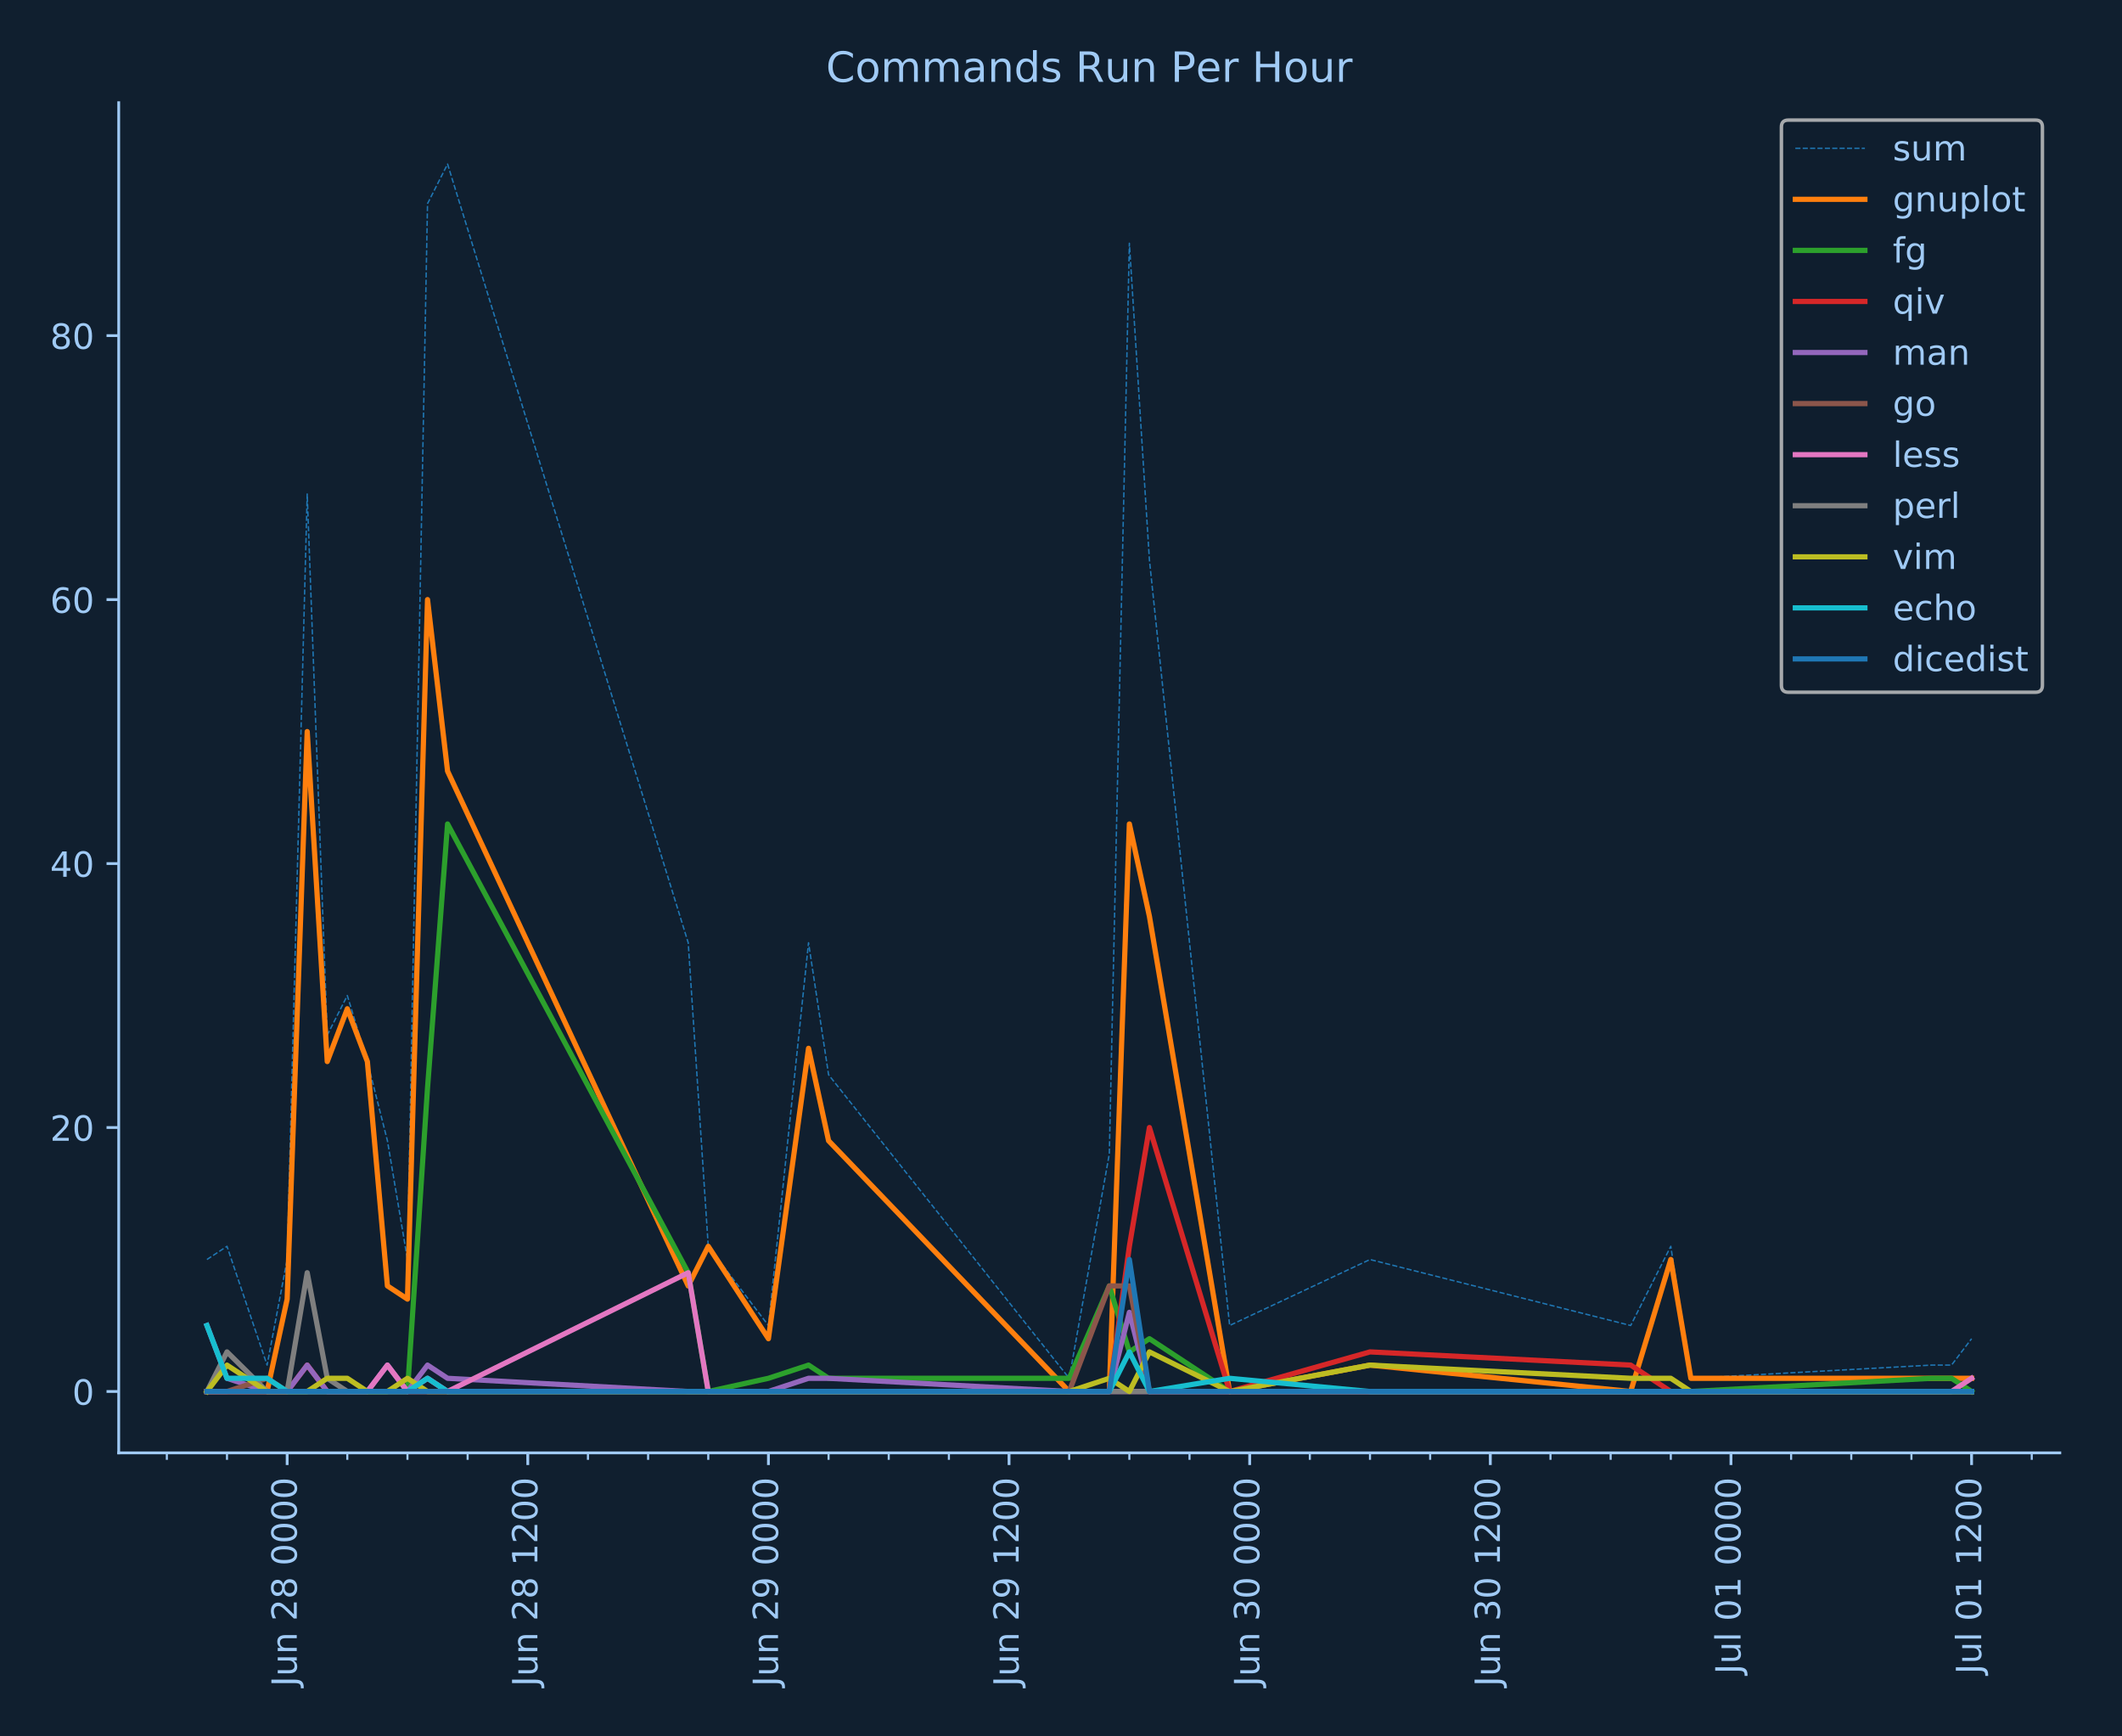 <?xml version="1.0" encoding="utf-8" standalone="no"?>
<!DOCTYPE svg PUBLIC "-//W3C//DTD SVG 1.1//EN"
  "http://www.w3.org/Graphics/SVG/1.1/DTD/svg11.dtd">
<!-- Created with matplotlib (http://matplotlib.org/) -->
<svg height="499pt" version="1.1" viewBox="0 0 610 499" width="610pt" xmlns="http://www.w3.org/2000/svg" xmlns:xlink="http://www.w3.org/1999/xlink">
 <defs>
  <style type="text/css">
*{stroke-linecap:butt;stroke-linejoin:round;}
  </style>
 </defs>
 <g id="figure_1">
  <g id="patch_1">
   <path d="M 0 499.154 
L 610.025 499.154 
L 610.025 0 
L 0 0 
z
" style="fill:#101f2f;"/>
  </g>
  <g id="axes_1">
   <g id="patch_2">
    <path d="M 34.125 417.598 
L 592.125 417.598 
L 592.125 29.518 
L 34.125 29.518 
z
" style="fill:#101f2f;"/>
   </g>
   <g id="matplotlib.axis_1">
    <g id="xtick_1">
     <g id="line2d_1">
      <defs>
       <path d="M 0 0 
L 0 3.5 
" id="m8b30ac66b3" style="stroke:#a0caf5;stroke-width:0.8;"/>
      </defs>
      <g>
       <use style="fill:#a0caf5;stroke:#a0caf5;stroke-width:0.8;" x="82.546" xlink:href="#m8b30ac66b3" y="417.598"/>
      </g>
     </g>
     <g id="text_1">
      <!-- Jun 28 0000 -->
      <defs>
       <path d="M 9.812 72.906 
L 19.672 72.906 
L 19.672 5.078 
Q 19.672 -8.109 14.672 -14.062 
Q 9.672 -20.016 -1.422 -20.016 
L -5.172 -20.016 
L -5.172 -11.719 
L -2.094 -11.719 
Q 4.438 -11.719 7.125 -8.047 
Q 9.812 -4.391 9.812 5.078 
z
" id="DejaVuSans-4a"/>
       <path d="M 8.5 21.578 
L 8.5 54.688 
L 17.484 54.688 
L 17.484 21.922 
Q 17.484 14.156 20.5 10.266 
Q 23.531 6.391 29.594 6.391 
Q 36.859 6.391 41.078 11.031 
Q 45.312 15.672 45.312 23.688 
L 45.312 54.688 
L 54.297 54.688 
L 54.297 0 
L 45.312 0 
L 45.312 8.406 
Q 42.047 3.422 37.719 1 
Q 33.406 -1.422 27.688 -1.422 
Q 18.266 -1.422 13.375 4.438 
Q 8.5 10.297 8.5 21.578 
z
M 31.109 56 
z
" id="DejaVuSans-75"/>
       <path d="M 54.891 33.016 
L 54.891 0 
L 45.906 0 
L 45.906 32.719 
Q 45.906 40.484 42.875 44.328 
Q 39.844 48.188 33.797 48.188 
Q 26.516 48.188 22.312 43.547 
Q 18.109 38.922 18.109 30.906 
L 18.109 0 
L 9.078 0 
L 9.078 54.688 
L 18.109 54.688 
L 18.109 46.188 
Q 21.344 51.125 25.703 53.562 
Q 30.078 56 35.797 56 
Q 45.219 56 50.047 50.172 
Q 54.891 44.344 54.891 33.016 
z
" id="DejaVuSans-6e"/>
       <path id="DejaVuSans-20"/>
       <path d="M 19.188 8.297 
L 53.609 8.297 
L 53.609 0 
L 7.328 0 
L 7.328 8.297 
Q 12.938 14.109 22.625 23.891 
Q 32.328 33.688 34.812 36.531 
Q 39.547 41.844 41.422 45.531 
Q 43.312 49.219 43.312 52.781 
Q 43.312 58.594 39.234 62.25 
Q 35.156 65.922 28.609 65.922 
Q 23.969 65.922 18.812 64.312 
Q 13.672 62.703 7.812 59.422 
L 7.812 69.391 
Q 13.766 71.781 18.938 73 
Q 24.125 74.219 28.422 74.219 
Q 39.75 74.219 46.484 68.547 
Q 53.219 62.891 53.219 53.422 
Q 53.219 48.922 51.531 44.891 
Q 49.859 40.875 45.406 35.406 
Q 44.188 33.984 37.641 27.219 
Q 31.109 20.453 19.188 8.297 
z
" id="DejaVuSans-32"/>
       <path d="M 31.781 34.625 
Q 24.75 34.625 20.719 30.859 
Q 16.703 27.094 16.703 20.516 
Q 16.703 13.922 20.719 10.156 
Q 24.75 6.391 31.781 6.391 
Q 38.812 6.391 42.859 10.172 
Q 46.922 13.969 46.922 20.516 
Q 46.922 27.094 42.891 30.859 
Q 38.875 34.625 31.781 34.625 
z
M 21.922 38.812 
Q 15.578 40.375 12.031 44.719 
Q 8.5 49.078 8.5 55.328 
Q 8.5 64.062 14.719 69.141 
Q 20.953 74.219 31.781 74.219 
Q 42.672 74.219 48.875 69.141 
Q 55.078 64.062 55.078 55.328 
Q 55.078 49.078 51.531 44.719 
Q 48 40.375 41.703 38.812 
Q 48.828 37.156 52.797 32.312 
Q 56.781 27.484 56.781 20.516 
Q 56.781 9.906 50.312 4.234 
Q 43.844 -1.422 31.781 -1.422 
Q 19.734 -1.422 13.25 4.234 
Q 6.781 9.906 6.781 20.516 
Q 6.781 27.484 10.781 32.312 
Q 14.797 37.156 21.922 38.812 
z
M 18.312 54.391 
Q 18.312 48.734 21.844 45.562 
Q 25.391 42.391 31.781 42.391 
Q 38.141 42.391 41.719 45.562 
Q 45.312 48.734 45.312 54.391 
Q 45.312 60.062 41.719 63.234 
Q 38.141 66.406 31.781 66.406 
Q 25.391 66.406 21.844 63.234 
Q 18.312 60.062 18.312 54.391 
z
" id="DejaVuSans-38"/>
       <path d="M 31.781 66.406 
Q 24.172 66.406 20.328 58.906 
Q 16.5 51.422 16.5 36.375 
Q 16.5 21.391 20.328 13.891 
Q 24.172 6.391 31.781 6.391 
Q 39.453 6.391 43.281 13.891 
Q 47.125 21.391 47.125 36.375 
Q 47.125 51.422 43.281 58.906 
Q 39.453 66.406 31.781 66.406 
z
M 31.781 74.219 
Q 44.047 74.219 50.516 64.516 
Q 56.984 54.828 56.984 36.375 
Q 56.984 17.969 50.516 8.266 
Q 44.047 -1.422 31.781 -1.422 
Q 19.531 -1.422 13.062 8.266 
Q 6.594 17.969 6.594 36.375 
Q 6.594 54.828 13.062 64.516 
Q 19.531 74.219 31.781 74.219 
z
" id="DejaVuSans-30"/>
      </defs>
      <g style="fill:#a0caf5;" transform="translate(85.306 484.754)rotate(-90)scale(0.1 -0.1)">
       <use xlink:href="#DejaVuSans-4a"/>
       <use x="29.492" xlink:href="#DejaVuSans-75"/>
       <use x="92.871" xlink:href="#DejaVuSans-6e"/>
       <use x="156.25" xlink:href="#DejaVuSans-20"/>
       <use x="188.037" xlink:href="#DejaVuSans-32"/>
       <use x="251.66" xlink:href="#DejaVuSans-38"/>
       <use x="315.283" xlink:href="#DejaVuSans-20"/>
       <use x="347.07" xlink:href="#DejaVuSans-30"/>
       <use x="410.693" xlink:href="#DejaVuSans-30"/>
       <use x="474.316" xlink:href="#DejaVuSans-30"/>
       <use x="537.939" xlink:href="#DejaVuSans-30"/>
      </g>
     </g>
    </g>
    <g id="xtick_2">
     <g id="line2d_2">
      <g>
       <use style="fill:#a0caf5;stroke:#a0caf5;stroke-width:0.8;" x="151.72" xlink:href="#m8b30ac66b3" y="417.598"/>
      </g>
     </g>
     <g id="text_2">
      <!-- Jun 28 1200 -->
      <defs>
       <path d="M 12.406 8.297 
L 28.516 8.297 
L 28.516 63.922 
L 10.984 60.406 
L 10.984 69.391 
L 28.422 72.906 
L 38.281 72.906 
L 38.281 8.297 
L 54.391 8.297 
L 54.391 0 
L 12.406 0 
z
" id="DejaVuSans-31"/>
      </defs>
      <g style="fill:#a0caf5;" transform="translate(154.479 484.754)rotate(-90)scale(0.1 -0.1)">
       <use xlink:href="#DejaVuSans-4a"/>
       <use x="29.492" xlink:href="#DejaVuSans-75"/>
       <use x="92.871" xlink:href="#DejaVuSans-6e"/>
       <use x="156.25" xlink:href="#DejaVuSans-20"/>
       <use x="188.037" xlink:href="#DejaVuSans-32"/>
       <use x="251.66" xlink:href="#DejaVuSans-38"/>
       <use x="315.283" xlink:href="#DejaVuSans-20"/>
       <use x="347.07" xlink:href="#DejaVuSans-31"/>
       <use x="410.693" xlink:href="#DejaVuSans-32"/>
       <use x="474.316" xlink:href="#DejaVuSans-30"/>
       <use x="537.939" xlink:href="#DejaVuSans-30"/>
      </g>
     </g>
    </g>
    <g id="xtick_3">
     <g id="line2d_3">
      <g>
       <use style="fill:#a0caf5;stroke:#a0caf5;stroke-width:0.8;" x="220.894" xlink:href="#m8b30ac66b3" y="417.598"/>
      </g>
     </g>
     <g id="text_3">
      <!-- Jun 29 0000 -->
      <defs>
       <path d="M 10.984 1.516 
L 10.984 10.5 
Q 14.703 8.734 18.5 7.812 
Q 22.312 6.891 25.984 6.891 
Q 35.75 6.891 40.891 13.453 
Q 46.047 20.016 46.781 33.406 
Q 43.953 29.203 39.594 26.953 
Q 35.25 24.703 29.984 24.703 
Q 19.047 24.703 12.672 31.312 
Q 6.297 37.938 6.297 49.422 
Q 6.297 60.641 12.938 67.422 
Q 19.578 74.219 30.609 74.219 
Q 43.266 74.219 49.922 64.516 
Q 56.594 54.828 56.594 36.375 
Q 56.594 19.141 48.406 8.859 
Q 40.234 -1.422 26.422 -1.422 
Q 22.703 -1.422 18.891 -0.688 
Q 15.094 0.047 10.984 1.516 
z
M 30.609 32.422 
Q 37.25 32.422 41.125 36.953 
Q 45.016 41.5 45.016 49.422 
Q 45.016 57.281 41.125 61.844 
Q 37.25 66.406 30.609 66.406 
Q 23.969 66.406 20.094 61.844 
Q 16.219 57.281 16.219 49.422 
Q 16.219 41.5 20.094 36.953 
Q 23.969 32.422 30.609 32.422 
z
" id="DejaVuSans-39"/>
      </defs>
      <g style="fill:#a0caf5;" transform="translate(223.653 484.754)rotate(-90)scale(0.1 -0.1)">
       <use xlink:href="#DejaVuSans-4a"/>
       <use x="29.492" xlink:href="#DejaVuSans-75"/>
       <use x="92.871" xlink:href="#DejaVuSans-6e"/>
       <use x="156.25" xlink:href="#DejaVuSans-20"/>
       <use x="188.037" xlink:href="#DejaVuSans-32"/>
       <use x="251.66" xlink:href="#DejaVuSans-39"/>
       <use x="315.283" xlink:href="#DejaVuSans-20"/>
       <use x="347.07" xlink:href="#DejaVuSans-30"/>
       <use x="410.693" xlink:href="#DejaVuSans-30"/>
       <use x="474.316" xlink:href="#DejaVuSans-30"/>
       <use x="537.939" xlink:href="#DejaVuSans-30"/>
      </g>
     </g>
    </g>
    <g id="xtick_4">
     <g id="line2d_4">
      <g>
       <use style="fill:#a0caf5;stroke:#a0caf5;stroke-width:0.8;" x="290.067" xlink:href="#m8b30ac66b3" y="417.598"/>
      </g>
     </g>
     <g id="text_4">
      <!-- Jun 29 1200 -->
      <g style="fill:#a0caf5;" transform="translate(292.827 484.754)rotate(-90)scale(0.1 -0.1)">
       <use xlink:href="#DejaVuSans-4a"/>
       <use x="29.492" xlink:href="#DejaVuSans-75"/>
       <use x="92.871" xlink:href="#DejaVuSans-6e"/>
       <use x="156.25" xlink:href="#DejaVuSans-20"/>
       <use x="188.037" xlink:href="#DejaVuSans-32"/>
       <use x="251.66" xlink:href="#DejaVuSans-39"/>
       <use x="315.283" xlink:href="#DejaVuSans-20"/>
       <use x="347.07" xlink:href="#DejaVuSans-31"/>
       <use x="410.693" xlink:href="#DejaVuSans-32"/>
       <use x="474.316" xlink:href="#DejaVuSans-30"/>
       <use x="537.939" xlink:href="#DejaVuSans-30"/>
      </g>
     </g>
    </g>
    <g id="xtick_5">
     <g id="line2d_5">
      <g>
       <use style="fill:#a0caf5;stroke:#a0caf5;stroke-width:0.8;" x="359.241" xlink:href="#m8b30ac66b3" y="417.598"/>
      </g>
     </g>
     <g id="text_5">
      <!-- Jun 30 0000 -->
      <defs>
       <path d="M 40.578 39.312 
Q 47.656 37.797 51.625 33 
Q 55.609 28.219 55.609 21.188 
Q 55.609 10.406 48.188 4.484 
Q 40.766 -1.422 27.094 -1.422 
Q 22.516 -1.422 17.656 -0.516 
Q 12.797 0.391 7.625 2.203 
L 7.625 11.719 
Q 11.719 9.328 16.594 8.109 
Q 21.484 6.891 26.812 6.891 
Q 36.078 6.891 40.938 10.547 
Q 45.797 14.203 45.797 21.188 
Q 45.797 27.641 41.281 31.266 
Q 36.766 34.906 28.719 34.906 
L 20.219 34.906 
L 20.219 43.016 
L 29.109 43.016 
Q 36.375 43.016 40.234 45.922 
Q 44.094 48.828 44.094 54.297 
Q 44.094 59.906 40.109 62.906 
Q 36.141 65.922 28.719 65.922 
Q 24.656 65.922 20.016 65.031 
Q 15.375 64.156 9.812 62.312 
L 9.812 71.094 
Q 15.438 72.656 20.344 73.438 
Q 25.25 74.219 29.594 74.219 
Q 40.828 74.219 47.359 69.109 
Q 53.906 64.016 53.906 55.328 
Q 53.906 49.266 50.438 45.094 
Q 46.969 40.922 40.578 39.312 
z
" id="DejaVuSans-33"/>
      </defs>
      <g style="fill:#a0caf5;" transform="translate(362 484.754)rotate(-90)scale(0.1 -0.1)">
       <use xlink:href="#DejaVuSans-4a"/>
       <use x="29.492" xlink:href="#DejaVuSans-75"/>
       <use x="92.871" xlink:href="#DejaVuSans-6e"/>
       <use x="156.25" xlink:href="#DejaVuSans-20"/>
       <use x="188.037" xlink:href="#DejaVuSans-33"/>
       <use x="251.66" xlink:href="#DejaVuSans-30"/>
       <use x="315.283" xlink:href="#DejaVuSans-20"/>
       <use x="347.07" xlink:href="#DejaVuSans-30"/>
       <use x="410.693" xlink:href="#DejaVuSans-30"/>
       <use x="474.316" xlink:href="#DejaVuSans-30"/>
       <use x="537.939" xlink:href="#DejaVuSans-30"/>
      </g>
     </g>
    </g>
    <g id="xtick_6">
     <g id="line2d_6">
      <g>
       <use style="fill:#a0caf5;stroke:#a0caf5;stroke-width:0.8;" x="428.414" xlink:href="#m8b30ac66b3" y="417.598"/>
      </g>
     </g>
     <g id="text_6">
      <!-- Jun 30 1200 -->
      <g style="fill:#a0caf5;" transform="translate(431.174 484.754)rotate(-90)scale(0.1 -0.1)">
       <use xlink:href="#DejaVuSans-4a"/>
       <use x="29.492" xlink:href="#DejaVuSans-75"/>
       <use x="92.871" xlink:href="#DejaVuSans-6e"/>
       <use x="156.25" xlink:href="#DejaVuSans-20"/>
       <use x="188.037" xlink:href="#DejaVuSans-33"/>
       <use x="251.66" xlink:href="#DejaVuSans-30"/>
       <use x="315.283" xlink:href="#DejaVuSans-20"/>
       <use x="347.07" xlink:href="#DejaVuSans-31"/>
       <use x="410.693" xlink:href="#DejaVuSans-32"/>
       <use x="474.316" xlink:href="#DejaVuSans-30"/>
       <use x="537.939" xlink:href="#DejaVuSans-30"/>
      </g>
     </g>
    </g>
    <g id="xtick_7">
     <g id="line2d_7">
      <g>
       <use style="fill:#a0caf5;stroke:#a0caf5;stroke-width:0.8;" x="497.588" xlink:href="#m8b30ac66b3" y="417.598"/>
      </g>
     </g>
     <g id="text_7">
      <!-- Jul 01 0000 -->
      <defs>
       <path d="M 9.422 75.984 
L 18.406 75.984 
L 18.406 0 
L 9.422 0 
z
" id="DejaVuSans-6c"/>
      </defs>
      <g style="fill:#a0caf5;" transform="translate(500.347 481.195)rotate(-90)scale(0.1 -0.1)">
       <use xlink:href="#DejaVuSans-4a"/>
       <use x="29.492" xlink:href="#DejaVuSans-75"/>
       <use x="92.871" xlink:href="#DejaVuSans-6c"/>
       <use x="120.654" xlink:href="#DejaVuSans-20"/>
       <use x="152.441" xlink:href="#DejaVuSans-30"/>
       <use x="216.064" xlink:href="#DejaVuSans-31"/>
       <use x="279.688" xlink:href="#DejaVuSans-20"/>
       <use x="311.475" xlink:href="#DejaVuSans-30"/>
       <use x="375.098" xlink:href="#DejaVuSans-30"/>
       <use x="438.721" xlink:href="#DejaVuSans-30"/>
       <use x="502.344" xlink:href="#DejaVuSans-30"/>
      </g>
     </g>
    </g>
    <g id="xtick_8">
     <g id="line2d_8">
      <g>
       <use style="fill:#a0caf5;stroke:#a0caf5;stroke-width:0.8;" x="566.761" xlink:href="#m8b30ac66b3" y="417.598"/>
      </g>
     </g>
     <g id="text_8">
      <!-- Jul 01 1200 -->
      <g style="fill:#a0caf5;" transform="translate(569.521 481.195)rotate(-90)scale(0.1 -0.1)">
       <use xlink:href="#DejaVuSans-4a"/>
       <use x="29.492" xlink:href="#DejaVuSans-75"/>
       <use x="92.871" xlink:href="#DejaVuSans-6c"/>
       <use x="120.654" xlink:href="#DejaVuSans-20"/>
       <use x="152.441" xlink:href="#DejaVuSans-30"/>
       <use x="216.064" xlink:href="#DejaVuSans-31"/>
       <use x="279.688" xlink:href="#DejaVuSans-20"/>
       <use x="311.475" xlink:href="#DejaVuSans-31"/>
       <use x="375.098" xlink:href="#DejaVuSans-32"/>
       <use x="438.721" xlink:href="#DejaVuSans-30"/>
       <use x="502.344" xlink:href="#DejaVuSans-30"/>
      </g>
     </g>
    </g>
    <g id="xtick_9">
     <g id="line2d_9">
      <defs>
       <path d="M 0 0 
L 0 2 
" id="m022dbc0395" style="stroke:#a0caf5;stroke-width:0.6;"/>
      </defs>
      <g>
       <use style="fill:#a0caf5;stroke:#a0caf5;stroke-width:0.6;" x="47.96" xlink:href="#m022dbc0395" y="417.598"/>
      </g>
     </g>
    </g>
    <g id="xtick_10">
     <g id="line2d_10">
      <g>
       <use style="fill:#a0caf5;stroke:#a0caf5;stroke-width:0.6;" x="65.253" xlink:href="#m022dbc0395" y="417.598"/>
      </g>
     </g>
    </g>
    <g id="xtick_11">
     <g id="line2d_11">
      <g>
       <use style="fill:#a0caf5;stroke:#a0caf5;stroke-width:0.6;" x="82.546" xlink:href="#m022dbc0395" y="417.598"/>
      </g>
     </g>
    </g>
    <g id="xtick_12">
     <g id="line2d_12">
      <g>
       <use style="fill:#a0caf5;stroke:#a0caf5;stroke-width:0.6;" x="99.84" xlink:href="#m022dbc0395" y="417.598"/>
      </g>
     </g>
    </g>
    <g id="xtick_13">
     <g id="line2d_13">
      <g>
       <use style="fill:#a0caf5;stroke:#a0caf5;stroke-width:0.6;" x="117.133" xlink:href="#m022dbc0395" y="417.598"/>
      </g>
     </g>
    </g>
    <g id="xtick_14">
     <g id="line2d_14">
      <g>
       <use style="fill:#a0caf5;stroke:#a0caf5;stroke-width:0.6;" x="134.427" xlink:href="#m022dbc0395" y="417.598"/>
      </g>
     </g>
    </g>
    <g id="xtick_15">
     <g id="line2d_15">
      <g>
       <use style="fill:#a0caf5;stroke:#a0caf5;stroke-width:0.6;" x="151.72" xlink:href="#m022dbc0395" y="417.598"/>
      </g>
     </g>
    </g>
    <g id="xtick_16">
     <g id="line2d_16">
      <g>
       <use style="fill:#a0caf5;stroke:#a0caf5;stroke-width:0.6;" x="169.013" xlink:href="#m022dbc0395" y="417.598"/>
      </g>
     </g>
    </g>
    <g id="xtick_17">
     <g id="line2d_17">
      <g>
       <use style="fill:#a0caf5;stroke:#a0caf5;stroke-width:0.6;" x="186.307" xlink:href="#m022dbc0395" y="417.598"/>
      </g>
     </g>
    </g>
    <g id="xtick_18">
     <g id="line2d_18">
      <g>
       <use style="fill:#a0caf5;stroke:#a0caf5;stroke-width:0.6;" x="203.6" xlink:href="#m022dbc0395" y="417.598"/>
      </g>
     </g>
    </g>
    <g id="xtick_19">
     <g id="line2d_19">
      <g>
       <use style="fill:#a0caf5;stroke:#a0caf5;stroke-width:0.6;" x="220.894" xlink:href="#m022dbc0395" y="417.598"/>
      </g>
     </g>
    </g>
    <g id="xtick_20">
     <g id="line2d_20">
      <g>
       <use style="fill:#a0caf5;stroke:#a0caf5;stroke-width:0.6;" x="238.187" xlink:href="#m022dbc0395" y="417.598"/>
      </g>
     </g>
    </g>
    <g id="xtick_21">
     <g id="line2d_21">
      <g>
       <use style="fill:#a0caf5;stroke:#a0caf5;stroke-width:0.6;" x="255.48" xlink:href="#m022dbc0395" y="417.598"/>
      </g>
     </g>
    </g>
    <g id="xtick_22">
     <g id="line2d_22">
      <g>
       <use style="fill:#a0caf5;stroke:#a0caf5;stroke-width:0.6;" x="272.774" xlink:href="#m022dbc0395" y="417.598"/>
      </g>
     </g>
    </g>
    <g id="xtick_23">
     <g id="line2d_23">
      <g>
       <use style="fill:#a0caf5;stroke:#a0caf5;stroke-width:0.6;" x="290.067" xlink:href="#m022dbc0395" y="417.598"/>
      </g>
     </g>
    </g>
    <g id="xtick_24">
     <g id="line2d_24">
      <g>
       <use style="fill:#a0caf5;stroke:#a0caf5;stroke-width:0.6;" x="307.361" xlink:href="#m022dbc0395" y="417.598"/>
      </g>
     </g>
    </g>
    <g id="xtick_25">
     <g id="line2d_25">
      <g>
       <use style="fill:#a0caf5;stroke:#a0caf5;stroke-width:0.6;" x="324.654" xlink:href="#m022dbc0395" y="417.598"/>
      </g>
     </g>
    </g>
    <g id="xtick_26">
     <g id="line2d_26">
      <g>
       <use style="fill:#a0caf5;stroke:#a0caf5;stroke-width:0.6;" x="341.947" xlink:href="#m022dbc0395" y="417.598"/>
      </g>
     </g>
    </g>
    <g id="xtick_27">
     <g id="line2d_27">
      <g>
       <use style="fill:#a0caf5;stroke:#a0caf5;stroke-width:0.6;" x="359.241" xlink:href="#m022dbc0395" y="417.598"/>
      </g>
     </g>
    </g>
    <g id="xtick_28">
     <g id="line2d_28">
      <g>
       <use style="fill:#a0caf5;stroke:#a0caf5;stroke-width:0.6;" x="376.534" xlink:href="#m022dbc0395" y="417.598"/>
      </g>
     </g>
    </g>
    <g id="xtick_29">
     <g id="line2d_29">
      <g>
       <use style="fill:#a0caf5;stroke:#a0caf5;stroke-width:0.6;" x="393.827" xlink:href="#m022dbc0395" y="417.598"/>
      </g>
     </g>
    </g>
    <g id="xtick_30">
     <g id="line2d_30">
      <g>
       <use style="fill:#a0caf5;stroke:#a0caf5;stroke-width:0.6;" x="411.121" xlink:href="#m022dbc0395" y="417.598"/>
      </g>
     </g>
    </g>
    <g id="xtick_31">
     <g id="line2d_31">
      <g>
       <use style="fill:#a0caf5;stroke:#a0caf5;stroke-width:0.6;" x="428.414" xlink:href="#m022dbc0395" y="417.598"/>
      </g>
     </g>
    </g>
    <g id="xtick_32">
     <g id="line2d_32">
      <g>
       <use style="fill:#a0caf5;stroke:#a0caf5;stroke-width:0.6;" x="445.708" xlink:href="#m022dbc0395" y="417.598"/>
      </g>
     </g>
    </g>
    <g id="xtick_33">
     <g id="line2d_33">
      <g>
       <use style="fill:#a0caf5;stroke:#a0caf5;stroke-width:0.6;" x="463.001" xlink:href="#m022dbc0395" y="417.598"/>
      </g>
     </g>
    </g>
    <g id="xtick_34">
     <g id="line2d_34">
      <g>
       <use style="fill:#a0caf5;stroke:#a0caf5;stroke-width:0.6;" x="480.294" xlink:href="#m022dbc0395" y="417.598"/>
      </g>
     </g>
    </g>
    <g id="xtick_35">
     <g id="line2d_35">
      <g>
       <use style="fill:#a0caf5;stroke:#a0caf5;stroke-width:0.6;" x="497.588" xlink:href="#m022dbc0395" y="417.598"/>
      </g>
     </g>
    </g>
    <g id="xtick_36">
     <g id="line2d_36">
      <g>
       <use style="fill:#a0caf5;stroke:#a0caf5;stroke-width:0.6;" x="514.881" xlink:href="#m022dbc0395" y="417.598"/>
      </g>
     </g>
    </g>
    <g id="xtick_37">
     <g id="line2d_37">
      <g>
       <use style="fill:#a0caf5;stroke:#a0caf5;stroke-width:0.6;" x="532.175" xlink:href="#m022dbc0395" y="417.598"/>
      </g>
     </g>
    </g>
    <g id="xtick_38">
     <g id="line2d_38">
      <g>
       <use style="fill:#a0caf5;stroke:#a0caf5;stroke-width:0.6;" x="549.468" xlink:href="#m022dbc0395" y="417.598"/>
      </g>
     </g>
    </g>
    <g id="xtick_39">
     <g id="line2d_39">
      <g>
       <use style="fill:#a0caf5;stroke:#a0caf5;stroke-width:0.6;" x="566.761" xlink:href="#m022dbc0395" y="417.598"/>
      </g>
     </g>
    </g>
    <g id="xtick_40">
     <g id="line2d_40">
      <g>
       <use style="fill:#a0caf5;stroke:#a0caf5;stroke-width:0.6;" x="584.055" xlink:href="#m022dbc0395" y="417.598"/>
      </g>
     </g>
    </g>
   </g>
   <g id="matplotlib.axis_2">
    <g id="ytick_1">
     <g id="line2d_41">
      <defs>
       <path d="M 0 0 
L -3.5 0 
" id="m0c6c4aeb70" style="stroke:#a0caf5;stroke-width:0.8;"/>
      </defs>
      <g>
       <use style="fill:#a0caf5;stroke:#a0caf5;stroke-width:0.8;" x="34.125" xlink:href="#m0c6c4aeb70" y="399.958"/>
      </g>
     </g>
     <g id="text_9">
      <!-- 0 -->
      <g style="fill:#a0caf5;" transform="translate(20.762 403.757)scale(0.1 -0.1)">
       <use xlink:href="#DejaVuSans-30"/>
      </g>
     </g>
    </g>
    <g id="ytick_2">
     <g id="line2d_42">
      <g>
       <use style="fill:#a0caf5;stroke:#a0caf5;stroke-width:0.8;" x="34.125" xlink:href="#m0c6c4aeb70" y="324.087"/>
      </g>
     </g>
     <g id="text_10">
      <!-- 20 -->
      <g style="fill:#a0caf5;" transform="translate(14.4 327.886)scale(0.1 -0.1)">
       <use xlink:href="#DejaVuSans-32"/>
       <use x="63.623" xlink:href="#DejaVuSans-30"/>
      </g>
     </g>
    </g>
    <g id="ytick_3">
     <g id="line2d_43">
      <g>
       <use style="fill:#a0caf5;stroke:#a0caf5;stroke-width:0.8;" x="34.125" xlink:href="#m0c6c4aeb70" y="248.216"/>
      </g>
     </g>
     <g id="text_11">
      <!-- 40 -->
      <defs>
       <path d="M 37.797 64.312 
L 12.891 25.391 
L 37.797 25.391 
z
M 35.203 72.906 
L 47.609 72.906 
L 47.609 25.391 
L 58.016 25.391 
L 58.016 17.188 
L 47.609 17.188 
L 47.609 0 
L 37.797 0 
L 37.797 17.188 
L 4.891 17.188 
L 4.891 26.703 
z
" id="DejaVuSans-34"/>
      </defs>
      <g style="fill:#a0caf5;" transform="translate(14.4 252.015)scale(0.1 -0.1)">
       <use xlink:href="#DejaVuSans-34"/>
       <use x="63.623" xlink:href="#DejaVuSans-30"/>
      </g>
     </g>
    </g>
    <g id="ytick_4">
     <g id="line2d_44">
      <g>
       <use style="fill:#a0caf5;stroke:#a0caf5;stroke-width:0.8;" x="34.125" xlink:href="#m0c6c4aeb70" y="172.345"/>
      </g>
     </g>
     <g id="text_12">
      <!-- 60 -->
      <defs>
       <path d="M 33.016 40.375 
Q 26.375 40.375 22.484 35.828 
Q 18.609 31.297 18.609 23.391 
Q 18.609 15.531 22.484 10.953 
Q 26.375 6.391 33.016 6.391 
Q 39.656 6.391 43.531 10.953 
Q 47.406 15.531 47.406 23.391 
Q 47.406 31.297 43.531 35.828 
Q 39.656 40.375 33.016 40.375 
z
M 52.594 71.297 
L 52.594 62.312 
Q 48.875 64.062 45.094 64.984 
Q 41.312 65.922 37.594 65.922 
Q 27.828 65.922 22.672 59.328 
Q 17.531 52.734 16.797 39.406 
Q 19.672 43.656 24.016 45.922 
Q 28.375 48.188 33.594 48.188 
Q 44.578 48.188 50.953 41.516 
Q 57.328 34.859 57.328 23.391 
Q 57.328 12.156 50.688 5.359 
Q 44.047 -1.422 33.016 -1.422 
Q 20.359 -1.422 13.672 8.266 
Q 6.984 17.969 6.984 36.375 
Q 6.984 53.656 15.188 63.938 
Q 23.391 74.219 37.203 74.219 
Q 40.922 74.219 44.703 73.484 
Q 48.484 72.75 52.594 71.297 
z
" id="DejaVuSans-36"/>
      </defs>
      <g style="fill:#a0caf5;" transform="translate(14.4 176.144)scale(0.1 -0.1)">
       <use xlink:href="#DejaVuSans-36"/>
       <use x="63.623" xlink:href="#DejaVuSans-30"/>
      </g>
     </g>
    </g>
    <g id="ytick_5">
     <g id="line2d_45">
      <g>
       <use style="fill:#a0caf5;stroke:#a0caf5;stroke-width:0.8;" x="34.125" xlink:href="#m0c6c4aeb70" y="96.474"/>
      </g>
     </g>
     <g id="text_13">
      <!-- 80 -->
      <g style="fill:#a0caf5;" transform="translate(14.4 100.273)scale(0.1 -0.1)">
       <use xlink:href="#DejaVuSans-38"/>
       <use x="63.623" xlink:href="#DejaVuSans-30"/>
      </g>
     </g>
    </g>
   </g>
   <g id="line2d_46">
    <path clip-path="url(#p87eda25d57)" d="M 59.489 362.023 
L 65.253 358.229 
L 76.782 392.371 
L 82.546 362.023 
L 88.311 141.997 
L 94.075 297.532 
L 99.84 286.152 
L 105.604 305.119 
L 111.369 327.881 
L 117.133 362.023 
L 122.898 58.539 
L 128.662 47.158 
L 197.836 270.977 
L 203.6 358.229 
L 220.894 380.99 
L 232.423 270.977 
L 238.187 308.913 
L 307.361 396.165 
L 318.889 331.674 
L 324.654 69.919 
L 330.418 160.965 
L 353.476 380.99 
L 393.827 362.023 
L 468.765 380.99 
L 480.294 358.229 
L 486.059 396.165 
L 555.232 392.371 
L 560.997 392.371 
L 566.761 384.784 
" style="fill:none;stroke:#1f77b4;stroke-dasharray:1.48,0.64;stroke-dashoffset:0;stroke-width:0.4;"/>
   </g>
   <g id="line2d_47">
    <path clip-path="url(#p87eda25d57)" d="M 59.489 399.958 
L 65.253 399.958 
L 76.782 399.958 
L 82.546 373.403 
L 88.311 210.281 
L 94.075 305.119 
L 99.84 289.945 
L 105.604 305.119 
L 111.369 369.61 
L 117.133 373.403 
L 122.898 172.345 
L 128.662 221.661 
L 197.836 369.61 
L 203.6 358.229 
L 220.894 384.784 
L 232.423 301.326 
L 238.187 327.881 
L 307.361 399.958 
L 318.889 399.958 
L 324.654 236.836 
L 330.418 263.39 
L 353.476 399.958 
L 393.827 392.371 
L 468.765 399.958 
L 480.294 362.023 
L 486.059 396.165 
L 555.232 396.165 
L 560.997 396.165 
L 566.761 396.165 
" style="fill:none;stroke:#ff7f0e;stroke-linecap:square;stroke-width:1.5;"/>
   </g>
   <g id="line2d_48">
    <path clip-path="url(#p87eda25d57)" d="M 59.489 399.958 
L 65.253 399.958 
L 76.782 399.958 
L 82.546 399.958 
L 88.311 399.958 
L 94.075 399.958 
L 99.84 399.958 
L 105.604 399.958 
L 111.369 399.958 
L 117.133 399.958 
L 122.898 312.707 
L 128.662 236.836 
L 197.836 365.816 
L 203.6 399.958 
L 220.894 396.165 
L 232.423 392.371 
L 238.187 396.165 
L 307.361 396.165 
L 318.889 369.61 
L 324.654 388.577 
L 330.418 384.784 
L 353.476 399.958 
L 393.827 399.958 
L 468.765 399.958 
L 480.294 399.958 
L 486.059 399.958 
L 555.232 396.165 
L 560.997 396.165 
L 566.761 399.958 
" style="fill:none;stroke:#2ca02c;stroke-linecap:square;stroke-width:1.5;"/>
   </g>
   <g id="line2d_49">
    <path clip-path="url(#p87eda25d57)" d="M 59.489 399.958 
L 65.253 399.958 
L 76.782 399.958 
L 82.546 399.958 
L 88.311 392.371 
L 94.075 399.958 
L 99.84 399.958 
L 105.604 399.958 
L 111.369 399.958 
L 117.133 399.958 
L 122.898 399.958 
L 128.662 399.958 
L 197.836 399.958 
L 203.6 399.958 
L 220.894 399.958 
L 232.423 399.958 
L 238.187 399.958 
L 307.361 399.958 
L 318.889 399.958 
L 324.654 358.229 
L 330.418 324.087 
L 353.476 399.958 
L 393.827 388.577 
L 468.765 392.371 
L 480.294 399.958 
L 486.059 399.958 
L 555.232 399.958 
L 560.997 399.958 
L 566.761 399.958 
" style="fill:none;stroke:#d62728;stroke-linecap:square;stroke-width:1.5;"/>
   </g>
   <g id="line2d_50">
    <path clip-path="url(#p87eda25d57)" d="M 59.489 380.99 
L 65.253 396.165 
L 76.782 399.958 
L 82.546 399.958 
L 88.311 392.371 
L 94.075 399.958 
L 99.84 399.958 
L 105.604 399.958 
L 111.369 392.371 
L 117.133 399.958 
L 122.898 392.371 
L 128.662 396.165 
L 197.836 399.958 
L 203.6 399.958 
L 220.894 399.958 
L 232.423 396.165 
L 238.187 396.165 
L 307.361 399.958 
L 318.889 399.958 
L 324.654 377.197 
L 330.418 399.958 
L 353.476 399.958 
L 393.827 399.958 
L 468.765 399.958 
L 480.294 399.958 
L 486.059 399.958 
L 555.232 399.958 
L 560.997 399.958 
L 566.761 399.958 
" style="fill:none;stroke:#9467bd;stroke-linecap:square;stroke-width:1.5;"/>
   </g>
   <g id="line2d_51">
    <path clip-path="url(#p87eda25d57)" d="M 59.489 399.958 
L 65.253 399.958 
L 76.782 396.165 
L 82.546 399.958 
L 88.311 399.958 
L 94.075 399.958 
L 99.84 399.958 
L 105.604 399.958 
L 111.369 399.958 
L 117.133 399.958 
L 122.898 399.958 
L 128.662 399.958 
L 197.836 399.958 
L 203.6 399.958 
L 220.894 399.958 
L 232.423 399.958 
L 238.187 399.958 
L 307.361 399.958 
L 318.889 369.61 
L 324.654 369.61 
L 330.418 399.958 
L 353.476 399.958 
L 393.827 399.958 
L 468.765 399.958 
L 480.294 399.958 
L 486.059 399.958 
L 555.232 399.958 
L 560.997 399.958 
L 566.761 399.958 
" style="fill:none;stroke:#8c564b;stroke-linecap:square;stroke-width:1.5;"/>
   </g>
   <g id="line2d_52">
    <path clip-path="url(#p87eda25d57)" d="M 59.489 399.958 
L 65.253 399.958 
L 76.782 399.958 
L 82.546 399.958 
L 88.311 399.958 
L 94.075 399.958 
L 99.84 399.958 
L 105.604 399.958 
L 111.369 392.371 
L 117.133 399.958 
L 122.898 396.165 
L 128.662 399.958 
L 197.836 365.816 
L 203.6 399.958 
L 220.894 399.958 
L 232.423 399.958 
L 238.187 399.958 
L 307.361 399.958 
L 318.889 399.958 
L 324.654 399.958 
L 330.418 399.958 
L 353.476 399.958 
L 393.827 399.958 
L 468.765 399.958 
L 480.294 399.958 
L 486.059 399.958 
L 555.232 399.958 
L 560.997 399.958 
L 566.761 396.165 
" style="fill:none;stroke:#e377c2;stroke-linecap:square;stroke-width:1.5;"/>
   </g>
   <g id="line2d_53">
    <path clip-path="url(#p87eda25d57)" d="M 59.489 399.958 
L 65.253 388.577 
L 76.782 399.958 
L 82.546 399.958 
L 88.311 365.816 
L 94.075 396.165 
L 99.84 399.958 
L 105.604 399.958 
L 111.369 399.958 
L 117.133 399.958 
L 122.898 399.958 
L 128.662 399.958 
L 197.836 399.958 
L 203.6 399.958 
L 220.894 399.958 
L 232.423 399.958 
L 238.187 399.958 
L 307.361 399.958 
L 318.889 399.958 
L 324.654 399.958 
L 330.418 399.958 
L 353.476 399.958 
L 393.827 399.958 
L 468.765 399.958 
L 480.294 399.958 
L 486.059 399.958 
L 555.232 399.958 
L 560.997 399.958 
L 566.761 399.958 
" style="fill:none;stroke:#7f7f7f;stroke-linecap:square;stroke-width:1.5;"/>
   </g>
   <g id="line2d_54">
    <path clip-path="url(#p87eda25d57)" d="M 59.489 399.958 
L 65.253 392.371 
L 76.782 399.958 
L 82.546 399.958 
L 88.311 399.958 
L 94.075 396.165 
L 99.84 396.165 
L 105.604 399.958 
L 111.369 399.958 
L 117.133 396.165 
L 122.898 399.958 
L 128.662 399.958 
L 197.836 399.958 
L 203.6 399.958 
L 220.894 399.958 
L 232.423 399.958 
L 238.187 399.958 
L 307.361 399.958 
L 318.889 396.165 
L 324.654 399.958 
L 330.418 388.577 
L 353.476 399.958 
L 393.827 392.371 
L 468.765 396.165 
L 480.294 396.165 
L 486.059 399.958 
L 555.232 399.958 
L 560.997 399.958 
L 566.761 399.958 
" style="fill:none;stroke:#bcbd22;stroke-linecap:square;stroke-width:1.5;"/>
   </g>
   <g id="line2d_55">
    <path clip-path="url(#p87eda25d57)" d="M 59.489 380.99 
L 65.253 396.165 
L 76.782 396.165 
L 82.546 399.958 
L 88.311 399.958 
L 94.075 399.958 
L 99.84 399.958 
L 105.604 399.958 
L 111.369 399.958 
L 117.133 399.958 
L 122.898 396.165 
L 128.662 399.958 
L 197.836 399.958 
L 203.6 399.958 
L 220.894 399.958 
L 232.423 399.958 
L 238.187 399.958 
L 307.361 399.958 
L 318.889 399.958 
L 324.654 388.577 
L 330.418 399.958 
L 353.476 396.165 
L 393.827 399.958 
L 468.765 399.958 
L 480.294 399.958 
L 486.059 399.958 
L 555.232 399.958 
L 560.997 399.958 
L 566.761 399.958 
" style="fill:none;stroke:#17becf;stroke-linecap:square;stroke-width:1.5;"/>
   </g>
   <g id="line2d_56">
    <path clip-path="url(#p87eda25d57)" d="M 59.489 399.958 
L 65.253 399.958 
L 76.782 399.958 
L 82.546 399.958 
L 88.311 399.958 
L 94.075 399.958 
L 99.84 399.958 
L 105.604 399.958 
L 111.369 399.958 
L 117.133 399.958 
L 122.898 399.958 
L 128.662 399.958 
L 197.836 399.958 
L 203.6 399.958 
L 220.894 399.958 
L 232.423 399.958 
L 238.187 399.958 
L 307.361 399.958 
L 318.889 399.958 
L 324.654 362.023 
L 330.418 399.958 
L 353.476 399.958 
L 393.827 399.958 
L 468.765 399.958 
L 480.294 399.958 
L 486.059 399.958 
L 555.232 399.958 
L 560.997 399.958 
L 566.761 399.958 
" style="fill:none;stroke:#1f77b4;stroke-linecap:square;stroke-width:1.5;"/>
   </g>
   <g id="patch_3">
    <path d="M 34.125 417.598 
L 34.125 29.518 
" style="fill:none;stroke:#a0caf5;stroke-linecap:square;stroke-linejoin:miter;stroke-width:0.8;"/>
   </g>
   <g id="patch_4">
    <path d="M 34.125 417.598 
L 592.125 417.598 
" style="fill:none;stroke:#a0caf5;stroke-linecap:square;stroke-linejoin:miter;stroke-width:0.8;"/>
   </g>
   <g id="text_14">
    <!-- Commands Run Per Hour -->
    <defs>
     <path d="M 64.406 67.281 
L 64.406 56.891 
Q 59.422 61.531 53.781 63.812 
Q 48.141 66.109 41.797 66.109 
Q 29.297 66.109 22.656 58.469 
Q 16.016 50.828 16.016 36.375 
Q 16.016 21.969 22.656 14.328 
Q 29.297 6.688 41.797 6.688 
Q 48.141 6.688 53.781 8.984 
Q 59.422 11.281 64.406 15.922 
L 64.406 5.609 
Q 59.234 2.094 53.438 0.328 
Q 47.656 -1.422 41.219 -1.422 
Q 24.656 -1.422 15.125 8.703 
Q 5.609 18.844 5.609 36.375 
Q 5.609 53.953 15.125 64.078 
Q 24.656 74.219 41.219 74.219 
Q 47.75 74.219 53.531 72.484 
Q 59.328 70.75 64.406 67.281 
z
" id="DejaVuSans-43"/>
     <path d="M 30.609 48.391 
Q 23.391 48.391 19.188 42.75 
Q 14.984 37.109 14.984 27.297 
Q 14.984 17.484 19.156 11.844 
Q 23.344 6.203 30.609 6.203 
Q 37.797 6.203 41.984 11.859 
Q 46.188 17.531 46.188 27.297 
Q 46.188 37.016 41.984 42.703 
Q 37.797 48.391 30.609 48.391 
z
M 30.609 56 
Q 42.328 56 49.016 48.375 
Q 55.719 40.766 55.719 27.297 
Q 55.719 13.875 49.016 6.219 
Q 42.328 -1.422 30.609 -1.422 
Q 18.844 -1.422 12.172 6.219 
Q 5.516 13.875 5.516 27.297 
Q 5.516 40.766 12.172 48.375 
Q 18.844 56 30.609 56 
z
" id="DejaVuSans-6f"/>
     <path d="M 52 44.188 
Q 55.375 50.25 60.062 53.125 
Q 64.75 56 71.094 56 
Q 79.641 56 84.281 50.016 
Q 88.922 44.047 88.922 33.016 
L 88.922 0 
L 79.891 0 
L 79.891 32.719 
Q 79.891 40.578 77.094 44.375 
Q 74.312 48.188 68.609 48.188 
Q 61.625 48.188 57.562 43.547 
Q 53.516 38.922 53.516 30.906 
L 53.516 0 
L 44.484 0 
L 44.484 32.719 
Q 44.484 40.625 41.703 44.406 
Q 38.922 48.188 33.109 48.188 
Q 26.219 48.188 22.156 43.531 
Q 18.109 38.875 18.109 30.906 
L 18.109 0 
L 9.078 0 
L 9.078 54.688 
L 18.109 54.688 
L 18.109 46.188 
Q 21.188 51.219 25.484 53.609 
Q 29.781 56 35.688 56 
Q 41.656 56 45.828 52.969 
Q 50 49.953 52 44.188 
z
" id="DejaVuSans-6d"/>
     <path d="M 34.281 27.484 
Q 23.391 27.484 19.188 25 
Q 14.984 22.516 14.984 16.5 
Q 14.984 11.719 18.141 8.906 
Q 21.297 6.109 26.703 6.109 
Q 34.188 6.109 38.703 11.406 
Q 43.219 16.703 43.219 25.484 
L 43.219 27.484 
z
M 52.203 31.203 
L 52.203 0 
L 43.219 0 
L 43.219 8.297 
Q 40.141 3.328 35.547 0.953 
Q 30.953 -1.422 24.312 -1.422 
Q 15.922 -1.422 10.953 3.297 
Q 6 8.016 6 15.922 
Q 6 25.141 12.172 29.828 
Q 18.359 34.516 30.609 34.516 
L 43.219 34.516 
L 43.219 35.406 
Q 43.219 41.609 39.141 45 
Q 35.062 48.391 27.688 48.391 
Q 23 48.391 18.547 47.266 
Q 14.109 46.141 10.016 43.891 
L 10.016 52.203 
Q 14.938 54.109 19.578 55.047 
Q 24.219 56 28.609 56 
Q 40.484 56 46.344 49.844 
Q 52.203 43.703 52.203 31.203 
z
" id="DejaVuSans-61"/>
     <path d="M 45.406 46.391 
L 45.406 75.984 
L 54.391 75.984 
L 54.391 0 
L 45.406 0 
L 45.406 8.203 
Q 42.578 3.328 38.25 0.953 
Q 33.938 -1.422 27.875 -1.422 
Q 17.969 -1.422 11.734 6.484 
Q 5.516 14.406 5.516 27.297 
Q 5.516 40.188 11.734 48.094 
Q 17.969 56 27.875 56 
Q 33.938 56 38.25 53.625 
Q 42.578 51.266 45.406 46.391 
z
M 14.797 27.297 
Q 14.797 17.391 18.875 11.75 
Q 22.953 6.109 30.078 6.109 
Q 37.203 6.109 41.297 11.75 
Q 45.406 17.391 45.406 27.297 
Q 45.406 37.203 41.297 42.844 
Q 37.203 48.484 30.078 48.484 
Q 22.953 48.484 18.875 42.844 
Q 14.797 37.203 14.797 27.297 
z
" id="DejaVuSans-64"/>
     <path d="M 44.281 53.078 
L 44.281 44.578 
Q 40.484 46.531 36.375 47.5 
Q 32.281 48.484 27.875 48.484 
Q 21.188 48.484 17.844 46.438 
Q 14.5 44.391 14.5 40.281 
Q 14.5 37.156 16.891 35.375 
Q 19.281 33.594 26.516 31.984 
L 29.594 31.297 
Q 39.156 29.25 43.188 25.516 
Q 47.219 21.781 47.219 15.094 
Q 47.219 7.469 41.188 3.016 
Q 35.156 -1.422 24.609 -1.422 
Q 20.219 -1.422 15.453 -0.562 
Q 10.688 0.297 5.422 2 
L 5.422 11.281 
Q 10.406 8.688 15.234 7.391 
Q 20.062 6.109 24.812 6.109 
Q 31.156 6.109 34.562 8.281 
Q 37.984 10.453 37.984 14.406 
Q 37.984 18.062 35.516 20.016 
Q 33.062 21.969 24.703 23.781 
L 21.578 24.516 
Q 13.234 26.266 9.516 29.906 
Q 5.812 33.547 5.812 39.891 
Q 5.812 47.609 11.281 51.797 
Q 16.75 56 26.812 56 
Q 31.781 56 36.172 55.266 
Q 40.578 54.547 44.281 53.078 
z
" id="DejaVuSans-73"/>
     <path d="M 44.391 34.188 
Q 47.562 33.109 50.562 29.594 
Q 53.562 26.078 56.594 19.922 
L 66.609 0 
L 56 0 
L 46.688 18.703 
Q 43.062 26.031 39.672 28.422 
Q 36.281 30.812 30.422 30.812 
L 19.672 30.812 
L 19.672 0 
L 9.812 0 
L 9.812 72.906 
L 32.078 72.906 
Q 44.578 72.906 50.734 67.672 
Q 56.891 62.453 56.891 51.906 
Q 56.891 45.016 53.688 40.469 
Q 50.484 35.938 44.391 34.188 
z
M 19.672 64.797 
L 19.672 38.922 
L 32.078 38.922 
Q 39.203 38.922 42.844 42.219 
Q 46.484 45.516 46.484 51.906 
Q 46.484 58.297 42.844 61.547 
Q 39.203 64.797 32.078 64.797 
z
" id="DejaVuSans-52"/>
     <path d="M 19.672 64.797 
L 19.672 37.406 
L 32.078 37.406 
Q 38.969 37.406 42.719 40.969 
Q 46.484 44.531 46.484 51.125 
Q 46.484 57.672 42.719 61.234 
Q 38.969 64.797 32.078 64.797 
z
M 9.812 72.906 
L 32.078 72.906 
Q 44.344 72.906 50.609 67.359 
Q 56.891 61.812 56.891 51.125 
Q 56.891 40.328 50.609 34.812 
Q 44.344 29.297 32.078 29.297 
L 19.672 29.297 
L 19.672 0 
L 9.812 0 
z
" id="DejaVuSans-50"/>
     <path d="M 56.203 29.594 
L 56.203 25.203 
L 14.891 25.203 
Q 15.484 15.922 20.484 11.062 
Q 25.484 6.203 34.422 6.203 
Q 39.594 6.203 44.453 7.469 
Q 49.312 8.734 54.109 11.281 
L 54.109 2.781 
Q 49.266 0.734 44.188 -0.344 
Q 39.109 -1.422 33.891 -1.422 
Q 20.797 -1.422 13.156 6.188 
Q 5.516 13.812 5.516 26.812 
Q 5.516 40.234 12.766 48.109 
Q 20.016 56 32.328 56 
Q 43.359 56 49.781 48.891 
Q 56.203 41.797 56.203 29.594 
z
M 47.219 32.234 
Q 47.125 39.594 43.094 43.984 
Q 39.062 48.391 32.422 48.391 
Q 24.906 48.391 20.391 44.141 
Q 15.875 39.891 15.188 32.172 
z
" id="DejaVuSans-65"/>
     <path d="M 41.109 46.297 
Q 39.594 47.172 37.812 47.578 
Q 36.031 48 33.891 48 
Q 26.266 48 22.188 43.047 
Q 18.109 38.094 18.109 28.812 
L 18.109 0 
L 9.078 0 
L 9.078 54.688 
L 18.109 54.688 
L 18.109 46.188 
Q 20.953 51.172 25.484 53.578 
Q 30.031 56 36.531 56 
Q 37.453 56 38.578 55.875 
Q 39.703 55.766 41.062 55.516 
z
" id="DejaVuSans-72"/>
     <path d="M 9.812 72.906 
L 19.672 72.906 
L 19.672 43.016 
L 55.516 43.016 
L 55.516 72.906 
L 65.375 72.906 
L 65.375 0 
L 55.516 0 
L 55.516 34.719 
L 19.672 34.719 
L 19.672 0 
L 9.812 0 
z
" id="DejaVuSans-48"/>
    </defs>
    <g style="fill:#a0caf5;" transform="translate(237.444 23.518)scale(0.12 -0.12)">
     <use xlink:href="#DejaVuSans-43"/>
     <use x="69.824" xlink:href="#DejaVuSans-6f"/>
     <use x="131.006" xlink:href="#DejaVuSans-6d"/>
     <use x="228.418" xlink:href="#DejaVuSans-6d"/>
     <use x="325.83" xlink:href="#DejaVuSans-61"/>
     <use x="387.109" xlink:href="#DejaVuSans-6e"/>
     <use x="450.488" xlink:href="#DejaVuSans-64"/>
     <use x="513.965" xlink:href="#DejaVuSans-73"/>
     <use x="566.064" xlink:href="#DejaVuSans-20"/>
     <use x="597.852" xlink:href="#DejaVuSans-52"/>
     <use x="667.271" xlink:href="#DejaVuSans-75"/>
     <use x="730.65" xlink:href="#DejaVuSans-6e"/>
     <use x="794.029" xlink:href="#DejaVuSans-20"/>
     <use x="825.816" xlink:href="#DejaVuSans-50"/>
     <use x="886.072" xlink:href="#DejaVuSans-65"/>
     <use x="947.596" xlink:href="#DejaVuSans-72"/>
     <use x="988.709" xlink:href="#DejaVuSans-20"/>
     <use x="1020.496" xlink:href="#DejaVuSans-48"/>
     <use x="1095.691" xlink:href="#DejaVuSans-6f"/>
     <use x="1156.873" xlink:href="#DejaVuSans-75"/>
     <use x="1220.252" xlink:href="#DejaVuSans-72"/>
    </g>
   </g>
   <g id="legend_1">
    <g id="patch_5">
     <path d="M 514.091 198.977 
L 585.125 198.977 
Q 587.125 198.977 587.125 196.977 
L 587.125 36.518 
Q 587.125 34.518 585.125 34.518 
L 514.091 34.518 
Q 512.091 34.518 512.091 36.518 
L 512.091 196.977 
Q 512.091 198.977 514.091 198.977 
z
" style="fill:#101f2f;opacity:0.8;stroke:#cccccc;stroke-linejoin:miter;"/>
    </g>
    <g id="line2d_57">
     <path d="M 516.091 42.617 
L 536.091 42.617 
" style="fill:none;stroke:#1f77b4;stroke-dasharray:1.48,0.64;stroke-dashoffset:0;stroke-width:0.4;"/>
    </g>
    <g id="line2d_58"/>
    <g id="text_15">
     <!-- sum -->
     <g style="fill:#a0caf5;" transform="translate(544.091 46.117)scale(0.1 -0.1)">
      <use xlink:href="#DejaVuSans-73"/>
      <use x="52.1" xlink:href="#DejaVuSans-75"/>
      <use x="115.479" xlink:href="#DejaVuSans-6d"/>
     </g>
    </g>
    <g id="line2d_59">
     <path d="M 516.091 57.295 
L 536.091 57.295 
" style="fill:none;stroke:#ff7f0e;stroke-linecap:square;stroke-width:1.5;"/>
    </g>
    <g id="line2d_60"/>
    <g id="text_16">
     <!-- gnuplot -->
     <defs>
      <path d="M 45.406 27.984 
Q 45.406 37.75 41.375 43.109 
Q 37.359 48.484 30.078 48.484 
Q 22.859 48.484 18.828 43.109 
Q 14.797 37.75 14.797 27.984 
Q 14.797 18.266 18.828 12.891 
Q 22.859 7.516 30.078 7.516 
Q 37.359 7.516 41.375 12.891 
Q 45.406 18.266 45.406 27.984 
z
M 54.391 6.781 
Q 54.391 -7.172 48.188 -13.984 
Q 42 -20.797 29.203 -20.797 
Q 24.469 -20.797 20.266 -20.094 
Q 16.062 -19.391 12.109 -17.922 
L 12.109 -9.188 
Q 16.062 -11.328 19.922 -12.344 
Q 23.781 -13.375 27.781 -13.375 
Q 36.625 -13.375 41.016 -8.766 
Q 45.406 -4.156 45.406 5.172 
L 45.406 9.625 
Q 42.625 4.781 38.281 2.391 
Q 33.938 0 27.875 0 
Q 17.828 0 11.672 7.656 
Q 5.516 15.328 5.516 27.984 
Q 5.516 40.672 11.672 48.328 
Q 17.828 56 27.875 56 
Q 33.938 56 38.281 53.609 
Q 42.625 51.219 45.406 46.391 
L 45.406 54.688 
L 54.391 54.688 
z
" id="DejaVuSans-67"/>
      <path d="M 18.109 8.203 
L 18.109 -20.797 
L 9.078 -20.797 
L 9.078 54.688 
L 18.109 54.688 
L 18.109 46.391 
Q 20.953 51.266 25.266 53.625 
Q 29.594 56 35.594 56 
Q 45.562 56 51.781 48.094 
Q 58.016 40.188 58.016 27.297 
Q 58.016 14.406 51.781 6.484 
Q 45.562 -1.422 35.594 -1.422 
Q 29.594 -1.422 25.266 0.953 
Q 20.953 3.328 18.109 8.203 
z
M 48.688 27.297 
Q 48.688 37.203 44.609 42.844 
Q 40.531 48.484 33.406 48.484 
Q 26.266 48.484 22.188 42.844 
Q 18.109 37.203 18.109 27.297 
Q 18.109 17.391 22.188 11.75 
Q 26.266 6.109 33.406 6.109 
Q 40.531 6.109 44.609 11.75 
Q 48.688 17.391 48.688 27.297 
z
" id="DejaVuSans-70"/>
      <path d="M 18.312 70.219 
L 18.312 54.688 
L 36.812 54.688 
L 36.812 47.703 
L 18.312 47.703 
L 18.312 18.016 
Q 18.312 11.328 20.141 9.422 
Q 21.969 7.516 27.594 7.516 
L 36.812 7.516 
L 36.812 0 
L 27.594 0 
Q 17.188 0 13.234 3.875 
Q 9.281 7.766 9.281 18.016 
L 9.281 47.703 
L 2.688 47.703 
L 2.688 54.688 
L 9.281 54.688 
L 9.281 70.219 
z
" id="DejaVuSans-74"/>
     </defs>
     <g style="fill:#a0caf5;" transform="translate(544.091 60.795)scale(0.1 -0.1)">
      <use xlink:href="#DejaVuSans-67"/>
      <use x="63.477" xlink:href="#DejaVuSans-6e"/>
      <use x="126.855" xlink:href="#DejaVuSans-75"/>
      <use x="190.234" xlink:href="#DejaVuSans-70"/>
      <use x="253.711" xlink:href="#DejaVuSans-6c"/>
      <use x="281.494" xlink:href="#DejaVuSans-6f"/>
      <use x="342.676" xlink:href="#DejaVuSans-74"/>
     </g>
    </g>
    <g id="line2d_61">
     <path d="M 516.091 71.973 
L 536.091 71.973 
" style="fill:none;stroke:#2ca02c;stroke-linecap:square;stroke-width:1.5;"/>
    </g>
    <g id="line2d_62"/>
    <g id="text_17">
     <!-- fg -->
     <defs>
      <path d="M 37.109 75.984 
L 37.109 68.5 
L 28.516 68.5 
Q 23.688 68.5 21.797 66.547 
Q 19.922 64.594 19.922 59.516 
L 19.922 54.688 
L 34.719 54.688 
L 34.719 47.703 
L 19.922 47.703 
L 19.922 0 
L 10.891 0 
L 10.891 47.703 
L 2.297 47.703 
L 2.297 54.688 
L 10.891 54.688 
L 10.891 58.5 
Q 10.891 67.625 15.141 71.797 
Q 19.391 75.984 28.609 75.984 
z
" id="DejaVuSans-66"/>
     </defs>
     <g style="fill:#a0caf5;" transform="translate(544.091 75.473)scale(0.1 -0.1)">
      <use xlink:href="#DejaVuSans-66"/>
      <use x="35.205" xlink:href="#DejaVuSans-67"/>
     </g>
    </g>
    <g id="line2d_63">
     <path d="M 516.091 86.651 
L 536.091 86.651 
" style="fill:none;stroke:#d62728;stroke-linecap:square;stroke-width:1.5;"/>
    </g>
    <g id="line2d_64"/>
    <g id="text_18">
     <!-- qiv -->
     <defs>
      <path d="M 14.797 27.297 
Q 14.797 17.391 18.875 11.75 
Q 22.953 6.109 30.078 6.109 
Q 37.203 6.109 41.297 11.75 
Q 45.406 17.391 45.406 27.297 
Q 45.406 37.203 41.297 42.844 
Q 37.203 48.484 30.078 48.484 
Q 22.953 48.484 18.875 42.844 
Q 14.797 37.203 14.797 27.297 
z
M 45.406 8.203 
Q 42.578 3.328 38.25 0.953 
Q 33.938 -1.422 27.875 -1.422 
Q 17.969 -1.422 11.734 6.484 
Q 5.516 14.406 5.516 27.297 
Q 5.516 40.188 11.734 48.094 
Q 17.969 56 27.875 56 
Q 33.938 56 38.25 53.625 
Q 42.578 51.266 45.406 46.391 
L 45.406 54.688 
L 54.391 54.688 
L 54.391 -20.797 
L 45.406 -20.797 
z
" id="DejaVuSans-71"/>
      <path d="M 9.422 54.688 
L 18.406 54.688 
L 18.406 0 
L 9.422 0 
z
M 9.422 75.984 
L 18.406 75.984 
L 18.406 64.594 
L 9.422 64.594 
z
" id="DejaVuSans-69"/>
      <path d="M 2.984 54.688 
L 12.5 54.688 
L 29.594 8.797 
L 46.688 54.688 
L 56.203 54.688 
L 35.688 0 
L 23.484 0 
z
" id="DejaVuSans-76"/>
     </defs>
     <g style="fill:#a0caf5;" transform="translate(544.091 90.151)scale(0.1 -0.1)">
      <use xlink:href="#DejaVuSans-71"/>
      <use x="63.477" xlink:href="#DejaVuSans-69"/>
      <use x="91.26" xlink:href="#DejaVuSans-76"/>
     </g>
    </g>
    <g id="line2d_65">
     <path d="M 516.091 101.329 
L 536.091 101.329 
" style="fill:none;stroke:#9467bd;stroke-linecap:square;stroke-width:1.5;"/>
    </g>
    <g id="line2d_66"/>
    <g id="text_19">
     <!-- man -->
     <g style="fill:#a0caf5;" transform="translate(544.091 104.829)scale(0.1 -0.1)">
      <use xlink:href="#DejaVuSans-6d"/>
      <use x="97.412" xlink:href="#DejaVuSans-61"/>
      <use x="158.691" xlink:href="#DejaVuSans-6e"/>
     </g>
    </g>
    <g id="line2d_67">
     <path d="M 516.091 116.007 
L 536.091 116.007 
" style="fill:none;stroke:#8c564b;stroke-linecap:square;stroke-width:1.5;"/>
    </g>
    <g id="line2d_68"/>
    <g id="text_20">
     <!-- go -->
     <g style="fill:#a0caf5;" transform="translate(544.091 119.507)scale(0.1 -0.1)">
      <use xlink:href="#DejaVuSans-67"/>
      <use x="63.477" xlink:href="#DejaVuSans-6f"/>
     </g>
    </g>
    <g id="line2d_69">
     <path d="M 516.091 130.685 
L 536.091 130.685 
" style="fill:none;stroke:#e377c2;stroke-linecap:square;stroke-width:1.5;"/>
    </g>
    <g id="line2d_70"/>
    <g id="text_21">
     <!-- less -->
     <g style="fill:#a0caf5;" transform="translate(544.091 134.185)scale(0.1 -0.1)">
      <use xlink:href="#DejaVuSans-6c"/>
      <use x="27.783" xlink:href="#DejaVuSans-65"/>
      <use x="89.307" xlink:href="#DejaVuSans-73"/>
      <use x="141.406" xlink:href="#DejaVuSans-73"/>
     </g>
    </g>
    <g id="line2d_71">
     <path d="M 516.091 145.363 
L 536.091 145.363 
" style="fill:none;stroke:#7f7f7f;stroke-linecap:square;stroke-width:1.5;"/>
    </g>
    <g id="line2d_72"/>
    <g id="text_22">
     <!-- perl -->
     <g style="fill:#a0caf5;" transform="translate(544.091 148.863)scale(0.1 -0.1)">
      <use xlink:href="#DejaVuSans-70"/>
      <use x="63.477" xlink:href="#DejaVuSans-65"/>
      <use x="125" xlink:href="#DejaVuSans-72"/>
      <use x="166.113" xlink:href="#DejaVuSans-6c"/>
     </g>
    </g>
    <g id="line2d_73">
     <path d="M 516.091 160.042 
L 536.091 160.042 
" style="fill:none;stroke:#bcbd22;stroke-linecap:square;stroke-width:1.5;"/>
    </g>
    <g id="line2d_74"/>
    <g id="text_23">
     <!-- vim -->
     <g style="fill:#a0caf5;" transform="translate(544.091 163.542)scale(0.1 -0.1)">
      <use xlink:href="#DejaVuSans-76"/>
      <use x="59.18" xlink:href="#DejaVuSans-69"/>
      <use x="86.963" xlink:href="#DejaVuSans-6d"/>
     </g>
    </g>
    <g id="line2d_75">
     <path d="M 516.091 174.72 
L 536.091 174.72 
" style="fill:none;stroke:#17becf;stroke-linecap:square;stroke-width:1.5;"/>
    </g>
    <g id="line2d_76"/>
    <g id="text_24">
     <!-- echo -->
     <defs>
      <path d="M 48.781 52.594 
L 48.781 44.188 
Q 44.969 46.297 41.141 47.344 
Q 37.312 48.391 33.406 48.391 
Q 24.656 48.391 19.812 42.844 
Q 14.984 37.312 14.984 27.297 
Q 14.984 17.281 19.812 11.734 
Q 24.656 6.203 33.406 6.203 
Q 37.312 6.203 41.141 7.25 
Q 44.969 8.297 48.781 10.406 
L 48.781 2.094 
Q 45.016 0.344 40.984 -0.531 
Q 36.969 -1.422 32.422 -1.422 
Q 20.062 -1.422 12.781 6.344 
Q 5.516 14.109 5.516 27.297 
Q 5.516 40.672 12.859 48.328 
Q 20.219 56 33.016 56 
Q 37.156 56 41.109 55.141 
Q 45.062 54.297 48.781 52.594 
z
" id="DejaVuSans-63"/>
      <path d="M 54.891 33.016 
L 54.891 0 
L 45.906 0 
L 45.906 32.719 
Q 45.906 40.484 42.875 44.328 
Q 39.844 48.188 33.797 48.188 
Q 26.516 48.188 22.312 43.547 
Q 18.109 38.922 18.109 30.906 
L 18.109 0 
L 9.078 0 
L 9.078 75.984 
L 18.109 75.984 
L 18.109 46.188 
Q 21.344 51.125 25.703 53.562 
Q 30.078 56 35.797 56 
Q 45.219 56 50.047 50.172 
Q 54.891 44.344 54.891 33.016 
z
" id="DejaVuSans-68"/>
     </defs>
     <g style="fill:#a0caf5;" transform="translate(544.091 178.22)scale(0.1 -0.1)">
      <use xlink:href="#DejaVuSans-65"/>
      <use x="61.523" xlink:href="#DejaVuSans-63"/>
      <use x="116.504" xlink:href="#DejaVuSans-68"/>
      <use x="179.883" xlink:href="#DejaVuSans-6f"/>
     </g>
    </g>
    <g id="line2d_77">
     <path d="M 516.091 189.398 
L 536.091 189.398 
" style="fill:none;stroke:#1f77b4;stroke-linecap:square;stroke-width:1.5;"/>
    </g>
    <g id="line2d_78"/>
    <g id="text_25">
     <!-- dicedist -->
     <g style="fill:#a0caf5;" transform="translate(544.091 192.898)scale(0.1 -0.1)">
      <use xlink:href="#DejaVuSans-64"/>
      <use x="63.477" xlink:href="#DejaVuSans-69"/>
      <use x="91.26" xlink:href="#DejaVuSans-63"/>
      <use x="146.24" xlink:href="#DejaVuSans-65"/>
      <use x="207.764" xlink:href="#DejaVuSans-64"/>
      <use x="271.24" xlink:href="#DejaVuSans-69"/>
      <use x="299.023" xlink:href="#DejaVuSans-73"/>
      <use x="351.123" xlink:href="#DejaVuSans-74"/>
     </g>
    </g>
   </g>
  </g>
 </g>
 <defs>
  <clipPath id="p87eda25d57">
   <rect height="388.08" width="558" x="34.125" y="29.518"/>
  </clipPath>
 </defs>
</svg>
